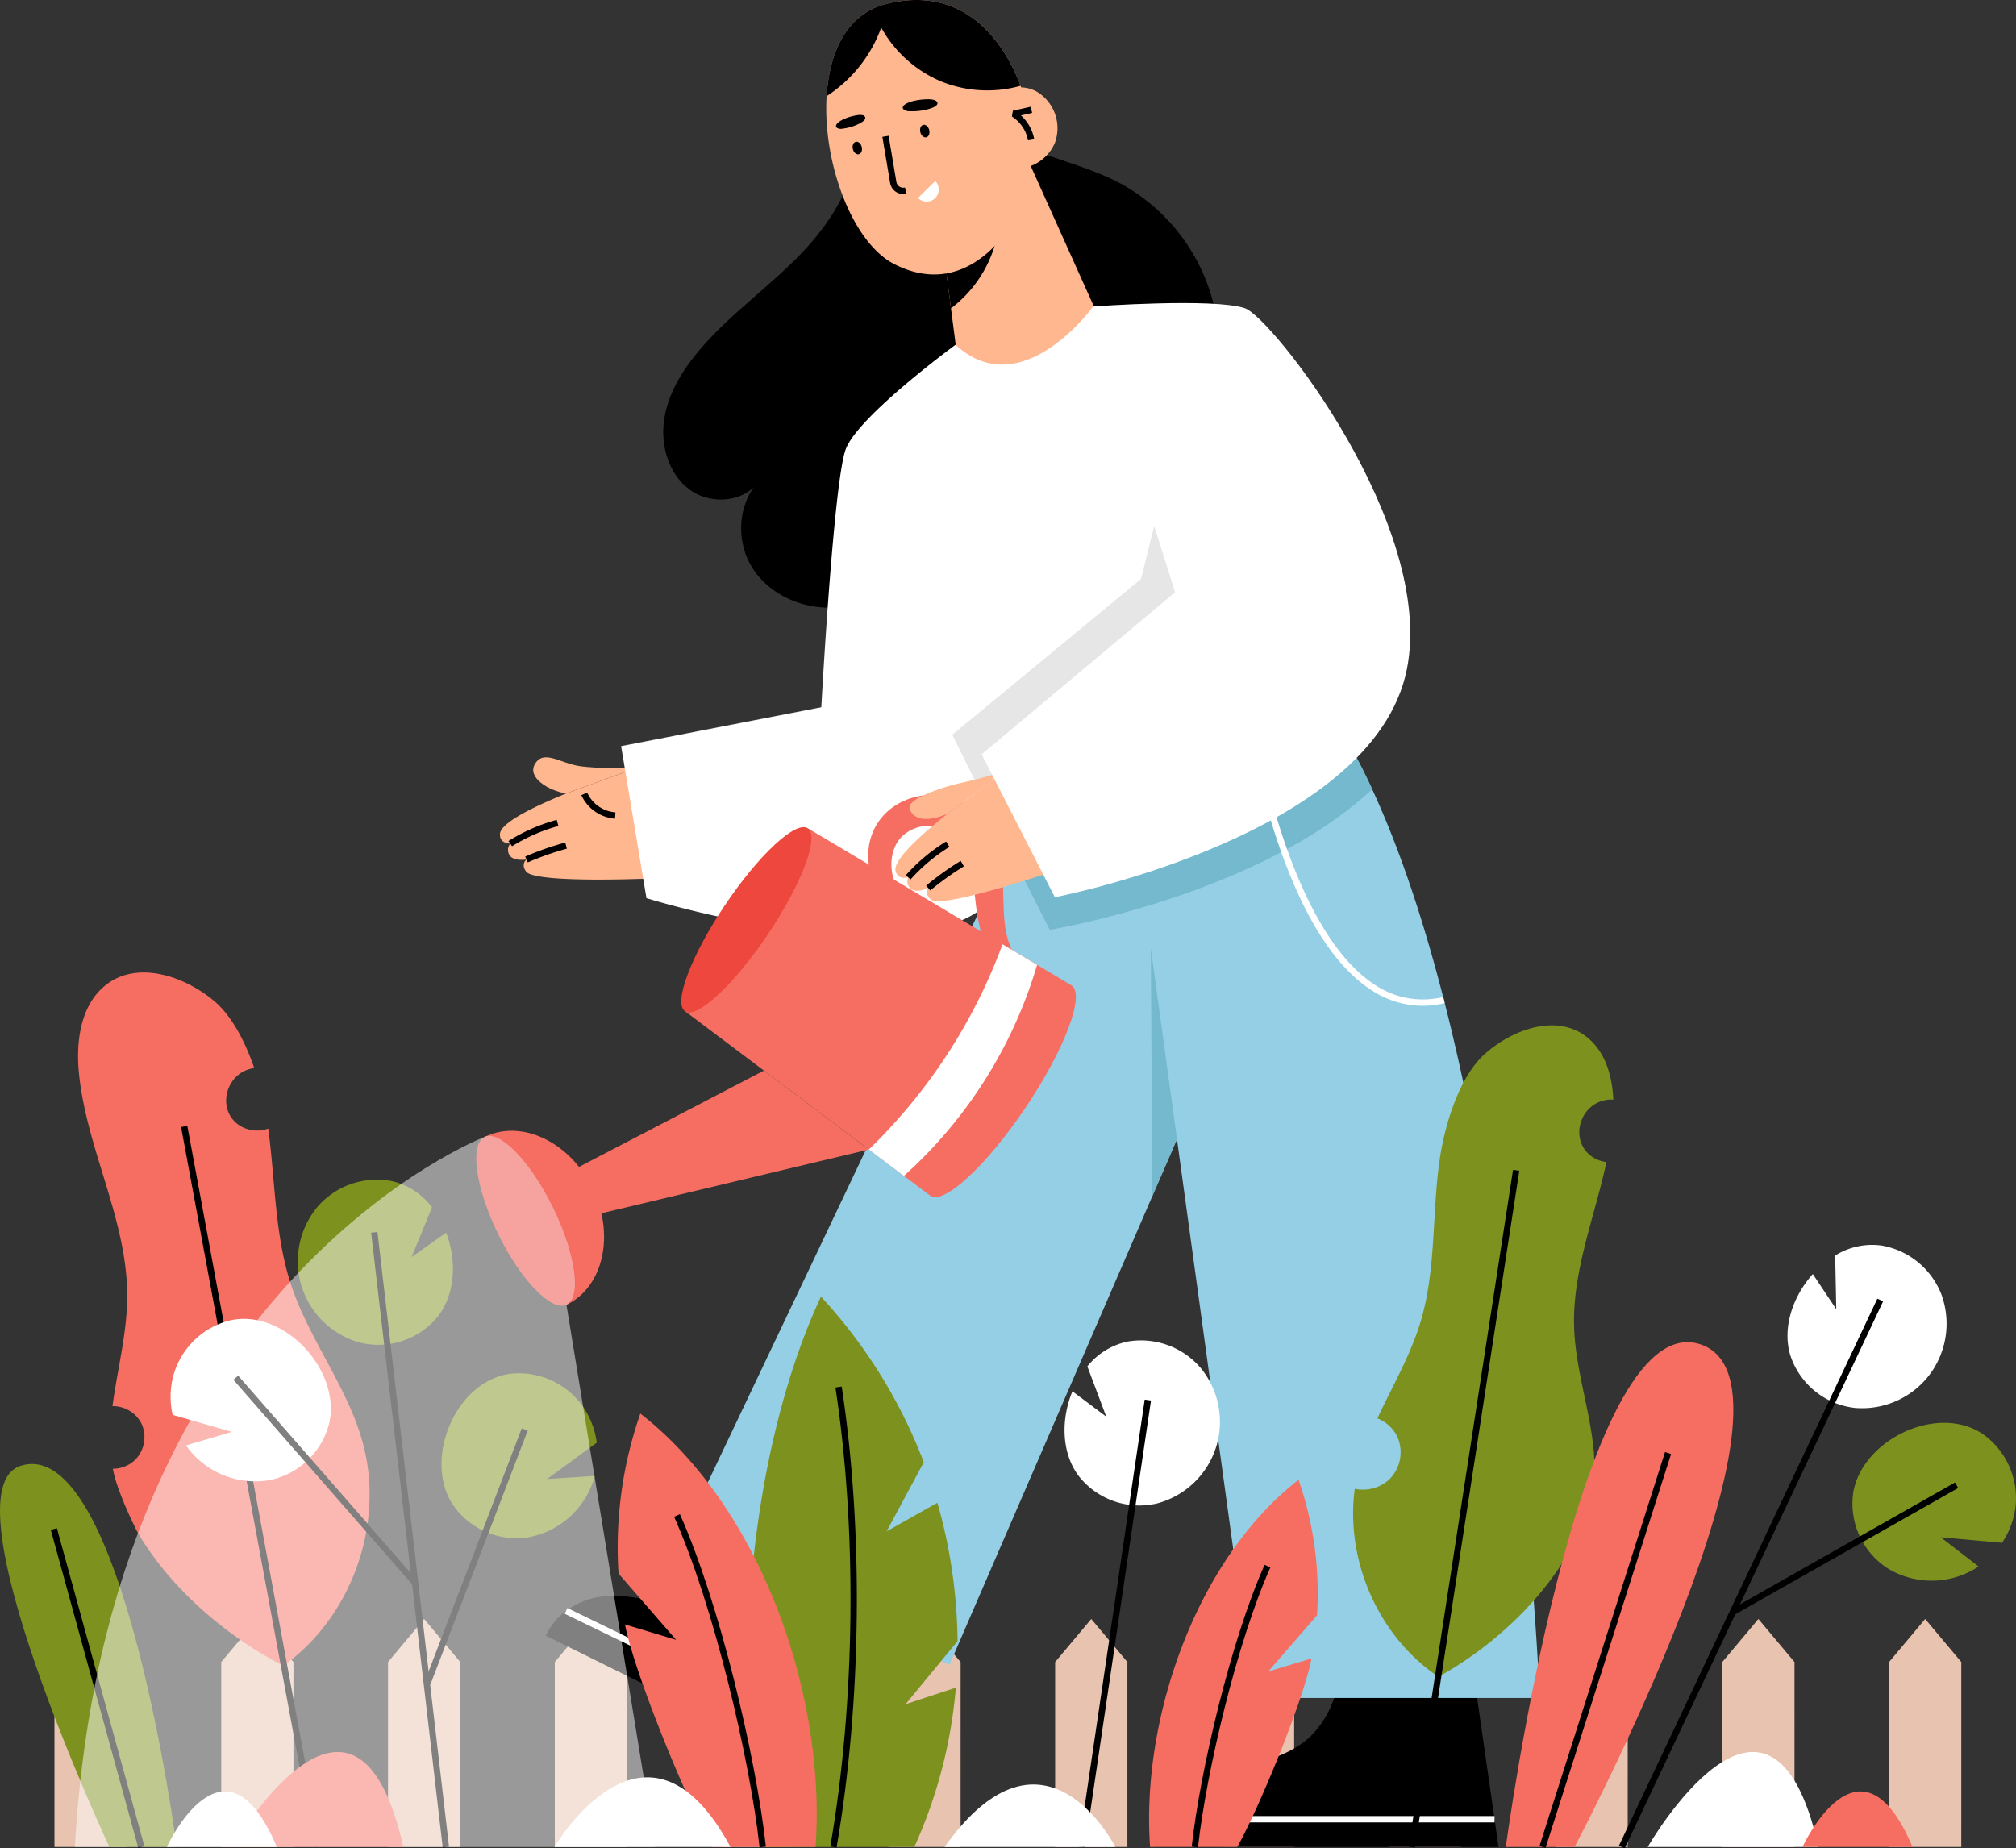<svg xmlns="http://www.w3.org/2000/svg" width="530.206" height="486.184" viewBox="0 0 530.206 486.184"><rect x="0" y="0" width="530.206" height="486.184" fill="#333333" stroke="none"/><defs><style>.a{fill:#e8c3af;}.b{fill:#ffb78f;}.c{fill:#fff;}.d{fill:#95cfe5;}.e{fill:#74b9ce;}.f{fill:#e6e6e6;}.g{fill:#f66e62;}.h{fill:#ed473e;}.i{fill:#7d911e;}.j{opacity:0.5;}</style></defs><g transform="translate(613.897 -67.75)"><g transform="translate(-599.569 493.601)"><g transform="translate(43.863)"><path class="a" d="M-551.244,398.579l-9.5-11.329-9.5,11.329v48.65h18.993Z" transform="translate(570.238 -387.25)"/></g><path class="a" d="M-584.154,398.579l-9.5-11.329-9.5,11.329v48.65h18.993Z" transform="translate(603.147 -387.25)"/><g transform="translate(131.59)"><path class="a" d="M-485.426,398.579l-9.5-11.329-9.5,11.329v48.65h18.993Z" transform="translate(504.42 -387.25)"/></g><g transform="translate(87.727)"><path class="a" d="M-518.335,398.579l-9.5-11.329-9.5,11.329v48.65h18.993Z" transform="translate(537.329 -387.25)"/></g><g transform="translate(219.317)"><path class="a" d="M-419.608,398.579l-9.5-11.329-9.5,11.329v48.65h18.993Z" transform="translate(438.601 -387.25)"/></g><g transform="translate(175.454)"><path class="a" d="M-452.517,398.579l-9.5-11.329-9.5,11.329v48.65h18.993Z" transform="translate(471.51 -387.25)"/></g><g transform="translate(307.044)"><path class="a" d="M-353.79,398.579l-9.5-11.329-9.5,11.329v48.65h18.993Z" transform="translate(372.783 -387.25)"/></g><g transform="translate(263.181)"><path class="a" d="M-386.7,398.579l-9.5-11.329-9.5,11.329v48.65H-386.7Z" transform="translate(405.692 -387.25)"/></g><g transform="translate(394.771)"><path class="a" d="M-287.972,398.579l-9.5-11.329-9.5,11.329v48.65h18.993Z" transform="translate(306.965 -387.25)"/></g><g transform="translate(350.908)"><path class="a" d="M-320.881,398.579l-9.5-11.329-9.5,11.329v48.65h18.993Z" transform="translate(339.874 -387.25)"/></g><g transform="translate(482.498)"><path class="a" d="M-222.153,398.579l-9.5-11.329-9.5,11.329v48.65h18.993Z" transform="translate(241.147 -387.25)"/></g><g transform="translate(438.634)"><path class="a" d="M-255.063,398.579l-9.5-11.329-9.5,11.329v48.65h18.993Z" transform="translate(274.056 -387.25)"/></g></g><g transform="translate(-488.636 67.75)"><g transform="translate(6.22)"><g transform="translate(42.95 24.808)"><path d="M-404.83,188.725c-2.211,8-5.855,15.736-11.512,21.811s-13.463,10.375-21.751,10.823-16.929-3.323-21.413-10.308-4.048-17.055,1.731-23.012c-3.8,5.649-12.61,6.4-18.142,2.428s-7.819-11.415-6.923-18.162,4.522-12.854,8.866-18.095c7.785-9.39,17.93-16.508,26.487-25.2s15.789-19.917,15.283-32.1c9.9-1.118,18.635-5.136,27-10.546,4.48,7.04,11.629,11.617,19.416,14.618s15.992,5.033,23.328,9.01a49.9,49.9,0,0,1,25.55,40.463,49.9,49.9,0,0,1-21.174,42.916" transform="translate(483.028 -86.362)"/></g><g transform="translate(171.959 438.158)"><path d="M-302.41,396.483l6.85,47.673h-90.667c-.227-6.508,3.579-12.4,8.524-15.684s10.7-4.5,16.3-5.874,11.337-3.056,15.856-7.056a25.146,25.146,0,0,0,7.967-18.323" transform="translate(386.237 -396.483)"/></g><g transform="translate(0 199.204)"><g transform="translate(0 2.868)"><path class="b" d="M-479.6,219.357l5.839,28.939s-32.255,1.543-34.635-1.791c-1.425-2,.136-3.14.136-3.14s-3.247.55-4.406-1.034a2.621,2.621,0,0,1,.136-3.14s-2.871.064-2.711-2.574c.175-2.884,8.7-7.074,17.361-10.6" transform="translate(515.252 -219.357)"/></g><g transform="translate(2.254 16.45)"><path d="M-512.633,236.49l-.928-1.384a47.213,47.213,0,0,1,12.678-5.559l.443,1.606A46.4,46.4,0,0,0-512.633,236.49Z" transform="translate(513.561 -229.547)"/></g><g transform="translate(6.649 22.412)"><path d="M-509.587,239.245l-.676-1.523a77.168,77.168,0,0,1,10.532-3.7l.414,1.614A76.826,76.826,0,0,0-509.587,239.245Z" transform="translate(510.263 -234.02)"/></g><g transform="translate(21.419 9.282)"><path d="M-490.329,231.028a10.636,10.636,0,0,1-8.853-6.187l1.525-.672a8.93,8.93,0,0,0,7.435,5.2Z" transform="translate(499.182 -224.169)"/></g><g transform="translate(8.758)"><path class="b" d="M-500.072,226.731c-4.553-.781-10.343-4.215-8.117-7.833,2.33-3.785,6.584-.149,11.652.614s14.746.561,14.746.561" transform="translate(508.681 -217.205)"/></g></g><g transform="translate(116.294 39.786)"><path class="b" d="M-388.141,138.294l-.026,15.651-37.866,7.016,1.593-12.534L-428,120.894-406.438,97.6Z" transform="translate(428.001 -97.6)"/></g><g transform="translate(116.403 56.932)"><path d="M-413.054,112.758A32.467,32.467,0,0,1-425.7,134.645l-2.223-17.2,6.423-6.979C-418.666,111.229-415.938,112-413.054,112.758Z" transform="translate(427.919 -110.464)"/></g><g transform="translate(85.821)"><path class="b" d="M-398.774,93.366l-.205,1.73-3.769,32.474s-11.227,19.412-30.289,9.618c-10.58-5.451-18.143-25.047-17.815-41.976.013-.541.031-1.074.056-1.6l.011-.239c0-.105.009-.216.019-.325,0-.051,0-.105.008-.16.043-.617.095-1.234.164-1.845.036-.439.085-.862.149-1.289.069-.556.157-1.11.248-1.654.981-5.793,3.114-10.895,6.643-14.487a17.17,17.17,0,0,1,2.618-2.21,15.441,15.441,0,0,1,1.354-.844c.372-.213.761-.411,1.153-.594a18.489,18.489,0,0,1,3.3-1.164c.107-.023.216-.056.328-.079,10.021-2.438,17.474.011,22.916,4.145,6.874,5.216,10.535,13.143,12.125,17.458.056.156.113.3.165.451l.073.213.14.425c.132.4.245.752.336,1.041.128.4.205.678.245.816C-398.781,93.333-398.774,93.366-398.774,93.366Z" transform="translate(450.864 -67.75)"/></g><g transform="translate(100.583 35.72)"><path d="M-434.29,109.872a3.509,3.509,0,0,1-1.918-.569,3.514,3.514,0,0,1-1.538-2.35l-2.042-12.126,1.643-.277,2.042,12.128a1.815,1.815,0,0,0,.805,1.23,1.812,1.812,0,0,0,1.451.244l.407,1.617A3.537,3.537,0,0,1-434.29,109.872Z" transform="translate(439.788 -94.549)"/></g><g transform="translate(110.493 32.818)"><path d="M-432.282,94.326c.227.9.933,1.5,1.578,1.341s.984-1.025.757-1.927-.933-1.5-1.578-1.341S-432.509,93.424-432.282,94.326Z" transform="translate(432.353 -92.372)"/></g><g transform="translate(92.752 37.275)"><path d="M-445.593,97.67c.227.9.933,1.5,1.578,1.341s.984-1.025.756-1.927-.933-1.5-1.577-1.341S-445.82,96.768-445.593,97.67Z" transform="translate(445.664 -95.716)"/></g><g transform="translate(105.946 26.12)"><path d="M-429.041,87.347a5.029,5.029,0,0,1,1.546.192c.465.156.838.457.857.818.031.594-.848,1.065-1.665,1.342a15.472,15.472,0,0,1-5.593.781,2.434,2.434,0,0,1-1.709-.53c-.706-.905,1.1-1.69,1.857-1.929A15.827,15.827,0,0,1-429.041,87.347Z" transform="translate(435.765 -87.347)"/></g><g transform="translate(88.384 30.233)"><path d="M-443.424,90.513a4.107,4.107,0,0,1,1.352-.04.953.953,0,0,1,.837.628c.1.54-.6,1.089-1.268,1.454a12.946,12.946,0,0,1-4.71,1.485,2,2,0,0,1-1.533-.248c-.717-.728.74-1.693,1.361-2.015A13.179,13.179,0,0,1-443.424,90.513Z" transform="translate(448.941 -90.432)"/></g><g transform="translate(130.919 22.971)"><path class="b" d="M-417.028,89.036a6.11,6.11,0,0,1,4.752-3.941,8.631,8.631,0,0,1,6.164,1.443A11.192,11.192,0,0,1-402,99.6a11.192,11.192,0,0,1-11.957,6.675" transform="translate(417.028 -84.984)"/></g><g transform="translate(134.645 28.069)"><path d="M-410,97.662a9.441,9.441,0,0,0-4.232-6.278l.257-1.518,4.7-1.057.365,1.625-2.95.664a11.146,11.146,0,0,1,3.5,6.276Z" transform="translate(414.233 -88.809)"/></g><g transform="translate(85.916)"><path d="M-399.782,90.322a32.323,32.323,0,0,1-20.925-1.169A32.322,32.322,0,0,1-436.424,75a36.13,36.13,0,0,1-14.368,18.042c0-.051,0-.105.008-.16.043-.617.095-1.234.164-1.845.036-.439.085-.862.149-1.289.069-.556.157-1.11.248-1.654.981-5.793,3.114-10.895,6.643-14.487a17.17,17.17,0,0,1,2.618-2.21,15.441,15.441,0,0,1,1.354-.844c.372-.213.761-.411,1.153-.594a18.489,18.489,0,0,1,3.3-1.164c.107-.023.216-.056.328-.079,10.021-2.438,17.474.011,22.916,4.145C-405.033,78.08-401.372,86.008-399.782,90.322Z" transform="translate(450.792 -67.75)"/></g><g transform="translate(31.869 80.608)"><path class="c" d="M-306.675,209.822a37.186,37.186,0,0,0-12.986,2.928,47.689,47.689,0,0,0-4.5,2.05c-8.669,4.456-19.129,12.913-27.894,28.943-6.45,11.795-19.321,23.969-33.444,34.874-3.787,2.919-7.664,5.753-11.528,8.457-23.76,16.64-87.649-3.206-87.649-3.206l-6.664-39.986,52.65-10.226s3.208-59.133,6.418-67.842,28.879-27.5,28.879-27.5c17.419,16.044,36.213-10.086,36.213-10.086Z" transform="translate(491.342 -128.227)"/></g><g transform="translate(12.078 409.757)"><path d="M-409.924,390.114l-15,45.765-81.262-40.211c2.683-5.934,8.708-9.526,14.6-10.278s11.588.714,17.214,1.966,11.517,2.29,17.342.708a25.147,25.147,0,0,0,15.265-12.889" transform="translate(506.19 -375.175)"/></g><g transform="translate(47.966 163.115)"><path class="d" d="M-253.767,473.642h-75.24l-20.161-146.979-6.486,14.989-53.353,123.281-70.258-33.885,78.217-164.577,7.677-16.158,2.458-5.17,54.934-55.013a41.605,41.605,0,0,1,7.8,4.067c11.877,7.815,21.9,22.176,30.355,40.421C-260.23,315.761-253.767,473.642-253.767,473.642Z" transform="translate(479.265 -190.129)"/></g><g transform="translate(133.86 163.115)"><path class="e" d="M-319.278,234.616c-29.791,27.894-84.785,36.979-84.785,36.979l-6.908-13.582-3.851-7.7,2.458-5.17,54.934-55.013a41.6,41.6,0,0,1,7.8,4.067C-337.756,202.01-327.731,216.372-319.278,234.616Z" transform="translate(414.822 -190.129)"/></g><g transform="translate(118.961 138.366)"><path class="f" d="M-353.709,196.31-411.1,256.493-426,226.46l49.649-40.986,3.461-13.914S-351.028,197.355-353.709,196.31Z" transform="translate(426 -171.561)"/></g><g transform="translate(171.183 249.477)"><path class="e" d="M-379.939,305.09v0l-6.486,14.99-.394-65.161Z" transform="translate(386.82 -254.923)"/></g><g transform="translate(109.956 47.614)"><path class="c" d="M-428.223,103.473a3.183,3.183,0,0,1-.032,4.5,3.183,3.183,0,0,1-4.5-.031" transform="translate(432.756 -103.473)"/></g></g><g transform="translate(0 209.095)"><g transform="translate(55.032 8.86)"><path class="g" d="M-389.141,304.573c-10.256,15.279-21.492,25.7-25.091,23.289l-6.962-5.238-9.223-6.94-48.212-36.274,32.318-48.137,51.049,30.425,9.09,5.418,9.088,5.415C-373.487,274.95-378.882,289.3-389.141,304.573Z" transform="translate(478.63 -231.273)"/></g><g transform="translate(49.222 4.959)"><ellipse class="h" cx="28.99" cy="6.831" rx="28.99" ry="6.831" transform="matrix(0.557, -0.83, 0.83, 0.557, 0, 48.137)"/></g><g transform="translate(2.193 88.342)"><path class="g" d="M-518.273,292.529c9.683-4.749,22.375,1.274,28.347,13.453s2.964,25.9-6.719,30.649" transform="translate(518.273 -290.906)"/></g><g transform="translate(103.077)"><path class="g" d="M-434.967,254.254a13.417,13.417,0,0,1-4.817-4.405,16.39,16.39,0,0,1-2.5-6.151,13.886,13.886,0,0,1-.225-1.679l-.061-.85c-.027-.285,0-.572,0-.857l.027-.862c.013-.288.063-.574.093-.862l.113-.866c.053-.287.124-.573.188-.86a15.166,15.166,0,0,1,3.226-6.428,16.16,16.16,0,0,1,5.835-4.289,18.365,18.365,0,0,1,6.955-1.515,17.64,17.64,0,0,1,7.111,1.346l.849.392a7.022,7.022,0,0,1,.832.432l.81.489.4.248c.129.091.255.189.383.285a16.255,16.255,0,0,1,2.73,2.506,20.577,20.577,0,0,1,3.585,5.958,29.037,29.037,0,0,1,1.7,6.233c.176,1.03.3,2.059.391,3.068s.139,1.983.187,2.954c.1,1.933.105,3.8.189,5.6a49.252,49.252,0,0,0,.421,5.2c.055.42.133.83.207,1.237s.153.8.259,1.186c.088.4.215.782.325,1.174.137.379.251.774.4,1.146a12.981,12.981,0,0,0,5.935,7.195l-1.009,3.176a13.183,13.183,0,0,1-3.118-1.057,14.9,14.9,0,0,1-2.762-1.81,18.769,18.769,0,0,1-4.148-4.976,21.481,21.481,0,0,1-1.426-2.879c-.211-.494-.392-1-.566-1.506s-.323-1-.456-1.5a45.542,45.542,0,0,1-1.189-5.941c-.255-1.942-.468-3.825-.67-5.635-.108-.9-.217-1.794-.355-2.654s-.268-1.689-.452-2.5c-.083-.412-.191-.805-.287-1.206-.113-.391-.215-.786-.336-1.166a19.3,19.3,0,0,0-.8-2.2,13.755,13.755,0,0,0-2.242-3.625,9.777,9.777,0,0,0-1.413-1.293c-.06-.047-.115-.1-.176-.144l-.2-.117-.393-.245a2.2,2.2,0,0,0-.415-.22l-.425-.207a10.226,10.226,0,0,0-3.864-.842,10.5,10.5,0,0,0-7.416,2.658,8.948,8.948,0,0,0-2.19,3.324c-.063.165-.135.328-.193.5l-.143.52c-.044.175-.108.345-.141.525l-.093.541c-.025.181-.084.361-.092.546l-.051.557a8.184,8.184,0,0,0-.036,1.13,12.268,12.268,0,0,0,3.431,8.5Z" transform="translate(442.583 -224.626)"/></g><g transform="translate(0 89.68)"><path class="h" d="M-517.725,292.2c3.991-1.957,12.066,6.33,18.039,18.508s7.579,23.637,3.589,25.594-12.066-6.328-18.039-18.508S-521.716,294.152-517.725,292.2Z" transform="translate(519.918 -291.909)"/></g><g transform="translate(26.849 72.512)"><path class="g" d="M-499.774,304.446l48.8-25.417,27.594,20.762-71.587,17.064Z" transform="translate(499.774 -279.029)"/></g><g transform="translate(103.244 39.285)"><path class="c" d="M-398.214,259.518a120.323,120.323,0,0,1-35.021,55.507l-9.223-6.94A144.894,144.894,0,0,0-407.3,254.1Z" transform="translate(442.458 -254.1)"/></g></g><g transform="translate(179.634 477.692)"><rect class="c" width="88.172" height="1.666"/></g><g transform="translate(23.245 422.978)"><rect class="c" width="1.666" height="87.534" transform="translate(0 1.498) rotate(-64.077)"/></g><g transform="translate(204.833 198.949)"><path class="c" d="M-322.2,282.628a24.515,24.515,0,0,1-13.657-4.261c-9.139-6.011-17.031-18.128-23.46-36.013a176.358,176.358,0,0,1-6.922-25.045l1.639-.3c.083.458,8.544,46.075,29.659,59.962a22.648,22.648,0,0,0,18.18,3.344l.377,1.622A25.588,25.588,0,0,1-322.2,282.628Z" transform="translate(366.24 -217.014)"/></g><g transform="translate(110.228 79.713)"><g transform="translate(0 122.791)"><g transform="translate(3.711)"><path class="b" d="M-424.412,231.2c-5.355,2.357-9.166,1.586-9.984-1.35-.67-2.413,7.655-5.529,15.111-7.1a93.284,93.284,0,0,0,10.554-3.062" transform="translate(434.435 -219.681)"/></g><path class="b" d="M-407.805,219.681l13.719,26.142s-30.529,10.526-33.748,7.991c-1.927-1.519-.75-3.052-.75-3.052s-2.962,1.438-4.518.243a2.62,2.62,0,0,1-.75-3.052s-2.738.866-3.324-1.711c-.641-2.816,6.364-9.226,13.693-15.043" transform="translate(437.219 -219.681)"/><g transform="translate(2.725 18.844)"><path d="M-433.894,243.778l-1.28-1.068a47.3,47.3,0,0,1,10.611-8.892l.876,1.418A46.33,46.33,0,0,0-433.894,243.778Z" transform="translate(435.174 -233.819)"/></g><g transform="translate(8.097 23.937)"><path d="M-430.068,245.419l-1.076-1.273a77.253,77.253,0,0,1,9.072-6.506l.85,1.433A76.669,76.669,0,0,0-430.068,245.419Z" transform="translate(431.144 -237.64)"/></g></g><g transform="translate(22.682)"><path class="c" d="M-374.82,186.209l5.5,17.419-50.882,42.63,19.253,37.588s83.887-16.044,92.6-60.05c7.492-37.849-35.6-92.546-42.63-94.888-8.252-2.75-39.881-.458-39.881-.458" transform="translate(420.201 -127.556)"/></g></g></g><g transform="translate(-613.897 323.55)"><g transform="translate(355.869 13.912)"><path class="i" d="M-283.174,305.18a8.145,8.145,0,0,0,2.9.864c-3.106,14.471-8.941,28.579-8.508,43.348.331,11.183,4.269,21.97,5.2,33.115a38,38,0,0,1-.577,10.276c-.64,3.372-2.8,9.21-5.341,14.639-7.621,14.167-21.379,26.54-34.721,33.891l-.191.167C-340.251,430.9-349,410.8-346.469,392a10.246,10.246,0,0,0,9.063-2.446,10.053,10.053,0,0,0,2.079-11.363,9.8,9.8,0,0,0-5.188-4.712c3.925-8.433,8.706-16.568,11.376-25.474,3.532-11.807,3.188-24.371,4.308-36.645.173-1.91.4-3.839.673-5.758.98-7.151,4.465-21.5,12.089-28.157,7.371-6.435,18.711-10.356,26.471-4.392,4.958,3.812,6.848,10.2,7.128,16.6a7.561,7.561,0,0,0-1.9.076C-287.936,291.014-290.215,301.507-283.174,305.18Z" transform="translate(346.901 -270.105)"/><g transform="translate(14.623 38)"><rect width="180.095" height="1.666" transform="translate(0 177.994) rotate(-81.238)"/></g></g><g transform="translate(0 129.289)"><path class="i" d="M-567.413,457.409s-14.186-108.5-40.955-100.3c-20.659,6.331,23.237,100.3,23.237,100.3" transform="translate(613.897 -356.668)"/><g transform="translate(13.358 16.883)"><rect width="1.666" height="86.743" transform="translate(0 0.442) rotate(-15.378)"/></g></g><g transform="translate(279.975 96.748)"><path class="c" d="M-363.765,359.593a22.272,22.272,0,0,1-15.83,15.592,20.289,20.289,0,0,1-20.687-7.447c-4.414-6.093-4.5-14.806-1.486-22.068l8.9,6.674-4.974-13.227a18.378,18.378,0,0,1,10.7-6.552,20.675,20.675,0,0,1,19.116,6.979A22.385,22.385,0,0,1-363.765,359.593Z" transform="translate(403.842 -332.253)"/><g transform="translate(3.726 15.603)"><rect width="118.831" height="1.666" transform="translate(0 117.557) rotate(-81.602)"/></g></g><g transform="translate(302.215 133.444)"><path class="g" d="M-343,395.442l-12.824,14.764,11.383-3.419c-2.057,10.834-13.842,39.513-19.539,49.584H-386.9c-2.43-33.827,12.25-75.8,39.042-96.586A90.7,90.7,0,0,1-343,395.442Z" transform="translate(387.156 -359.785)"/><g transform="translate(11.202 22.371)"><path d="M-377.1,450.875l-1.655-.181c2.2-20.048,10.428-54.616,19.171-74.125l1.521.682C-366.739,396.617-374.909,430.954-377.1,450.875Z" transform="translate(378.752 -376.569)"/></g></g><g transform="translate(162.448 85.269)"><g transform="translate(34.043)"><path class="i" d="M-462.412,468.4H-422.5a127.53,127.53,0,0,0,10.92-41.908l-13.222,4.353,13.674-16.6a138.241,138.241,0,0,0-1.842-21.03,131.859,131.859,0,0,0-3.471-15.359l-13.357,7.531,9.786-18.184a134.812,134.812,0,0,0-27.043-43.562C-465.881,363.918-471.065,424.795-462.412,468.4Z" transform="translate(466.476 -323.641)"/><g transform="translate(21.881 23.64)"><path d="M-448.418,462.641l-1.642-.285c6.578-37.945,7.081-83.078,1.352-120.728l1.646-.251C-441.306,379.2-441.812,424.528-448.418,462.641Z" transform="translate(450.06 -341.377)"/></g></g><g transform="translate(0 30.755)"><path class="g" d="M-491.794,388.8l15.135,17.427-13.435-4.036c2.429,12.788,16.338,46.641,23.063,58.528h27.055c2.868-39.927-14.459-89.467-46.084-114.007A107.054,107.054,0,0,0-491.794,388.8Z" transform="translate(492.018 -346.715)"/><g transform="translate(14.839 26.468)"><path d="M-458.4,454.2c-2.583-23.525-12.232-64.078-22.481-86.948l1.521-.681c10.312,23.015,20.021,63.8,22.616,87.448Z" transform="translate(480.885 -366.573)"/></g></g></g><g transform="translate(20.536)"><path class="g" d="M-544.532,442.057l-.209-.172c-14.5-7.441-29.614-20.24-38.213-35.158-2.89-5.725-5.385-11.9-6.178-15.488-.077-.344-.147-.686-.217-1.033a8.539,8.539,0,0,0,5.775-2.259,8.51,8.51,0,0,0,1.759-9.623,8.417,8.417,0,0,0-7.631-4.581c1.293-9.7,3.879-19.28,3.879-29.067,0-20-10.7-38.551-12.689-58.449-.837-8.338.376-17.807,6.867-23.112,8.11-6.628,20.366-2.79,28.457,3.857,4.992,4.107,8.494,11.187,10.776,17.851-.113.013-.229.031-.343.049-7.568,1.286-9.847,11.78-2.806,15.452a8.649,8.649,0,0,0,6.818.406q.154,1.06.276,2.117c1.59,13.1,1.62,26.544,5.771,39.065,4.762,14.339,14.688,26.632,18.751,41.19C-517.71,404.487-526.445,429.178-544.532,442.057Z" transform="translate(598.49 -259.667)"/><g transform="translate(27.09 40.347)"><rect width="1.666" height="192.738" transform="matrix(0.983, -0.182, 0.182, 0.983, 0, 0.303)"/></g></g><g transform="translate(396.028 97.24)"><path class="g" d="M-316.772,465.413s18.993-142.284,50.982-132.287S-298.7,465.413-298.7,465.413" transform="translate(316.772 -332.622)"/><g transform="translate(8.858 28.911)"><rect width="108.754" height="1.666" transform="translate(0 103.623) rotate(-72.329)"/></g></g><g transform="translate(425.789 71.632)"><g transform="translate(44.324)"><path class="c" d="M-223.324,346.878a22.272,22.272,0,0,1-20.117,9.437,20.289,20.289,0,0,1-17.03-13.906c-2.137-7.213.686-15.457,5.941-21.306l6.168,9.254-.291-14.128a18.379,18.379,0,0,1,12.273-2.619,20.676,20.676,0,0,1,15.7,12.942A22.387,22.387,0,0,1-223.324,346.878Z" transform="translate(261.189 -313.41)"/></g><g transform="translate(61.366 46.829)"><path class="i" d="M-205.441,370.235a21.609,21.609,0,0,1-3.576,9.859l-16.124-1.449,9.943,7.673q-.776.524-1.6.98a22.266,22.266,0,0,1-22.215-.424,20.287,20.287,0,0,1-9.141-20c2.406-14.058,22.452-23.568,34.339-15.2A20.671,20.671,0,0,1-205.441,370.235Z" transform="translate(248.403 -348.544)"/></g><g transform="translate(0 14.095)"><rect width="159.155" height="1.666" transform="matrix(0.427, -0.904, 0.904, 0.427, 0, 143.946)"/></g><g transform="translate(29.669 62.542)"><rect width="67.484" height="1.666" transform="matrix(0.87, -0.493, 0.493, 0.87, 0, 33.243)"/></g></g><g transform="translate(44.871 54.47)"><g transform="translate(33.462)"><path class="i" d="M-554.514,327.258a22.269,22.269,0,0,0,15.347,16.069,20.288,20.288,0,0,0,20.9-6.811c4.6-5.955,4.946-14.662,2.159-22.014l-9.1,6.4,5.377-13.069a18.378,18.378,0,0,0-10.5-6.876,20.676,20.676,0,0,0-19.321,6.392A22.385,22.385,0,0,0-554.514,327.258Z" transform="translate(555.126 -300.533)"/></g><g transform="translate(0 36.644)"><path class="c" d="M-579.467,342.789a21.608,21.608,0,0,0-.229,10.486l15.559,4.476-12.045,3.561q.534.77,1.134,1.49a22.273,22.273,0,0,0,20.867,7.635,20.291,20.291,0,0,0,15.749-15.343c2.836-13.978-12.418-30.089-26.525-26.58A20.669,20.669,0,0,0-579.467,342.789Z" transform="translate(580.231 -328.026)"/></g><g transform="translate(52.746 13.788)"><rect width="1.666" height="162.768" transform="translate(0 0.193) rotate(-6.639)"/></g><g transform="translate(16.508 51.568)"><rect width="1.666" height="71.537" transform="matrix(0.753, -0.658, 0.658, 0.753, 0, 1.096)"/></g><g transform="translate(71.241 50.932)"><path class="i" d="M-489.773,347.252a21.626,21.626,0,0,1,3.829,9.765l-13.063,9.563,12.534-.808c-.156.6-.341,1.2-.55,1.79a22.269,22.269,0,0,1-16.958,14.358,20.288,20.288,0,0,1-20.072-8.973c-7.48-12.144,1.286-32.526,15.738-34.095A20.673,20.673,0,0,1-489.773,347.252Z" transform="translate(526.782 -338.746)"/></g><g transform="translate(66.757 65.45)"><rect width="71.536" height="1.666" transform="translate(0 66.802) rotate(-69.038)"/></g></g></g><g transform="translate(-570.031 528.589)"><g transform="translate(389.482)"><path class="c" d="M-288.772,438.491s32.259-56.23,44.922,0" transform="translate(288.772 -413.5)"/></g><g transform="translate(17.279)"><path class="g" d="M-568.022,438.491s32.259-56.23,44.922,0" transform="translate(568.022 -413.5)"/></g><g transform="translate(204.547 8.552)"><path class="c" d="M-382.6,436.355s-18.568-36.987-44.922,0" transform="translate(427.522 -419.917)"/></g><g transform="translate(430.183 10.38)"><path class="g" d="M-258.236,435.9s15.073-32.874,28.942,0" transform="translate(258.236 -421.288)"/></g><g transform="translate(0 10.38)"><path class="c" d="M-580.986,435.9s15.073-32.874,28.942,0" transform="translate(580.986 -421.288)"/></g><g transform="translate(101.946 6.664)"><path class="c" d="M-504.5,436.827s24.118-41.235,46.306,0" transform="translate(504.5 -418.5)"/></g></g><g class="j" transform="translate(-594.208 366.525)"><path class="c" d="M-469.837,336.348l-.011-.021c.024-.011.048-.017.072-.029,3.991-1.957,2.383-13.415-3.589-25.594S-487.413,290.239-491.4,292.2c0,0-99.391,38.155-107.721,186.769h152.613Z" transform="translate(599.125 -291.909)"/></g></g></svg>